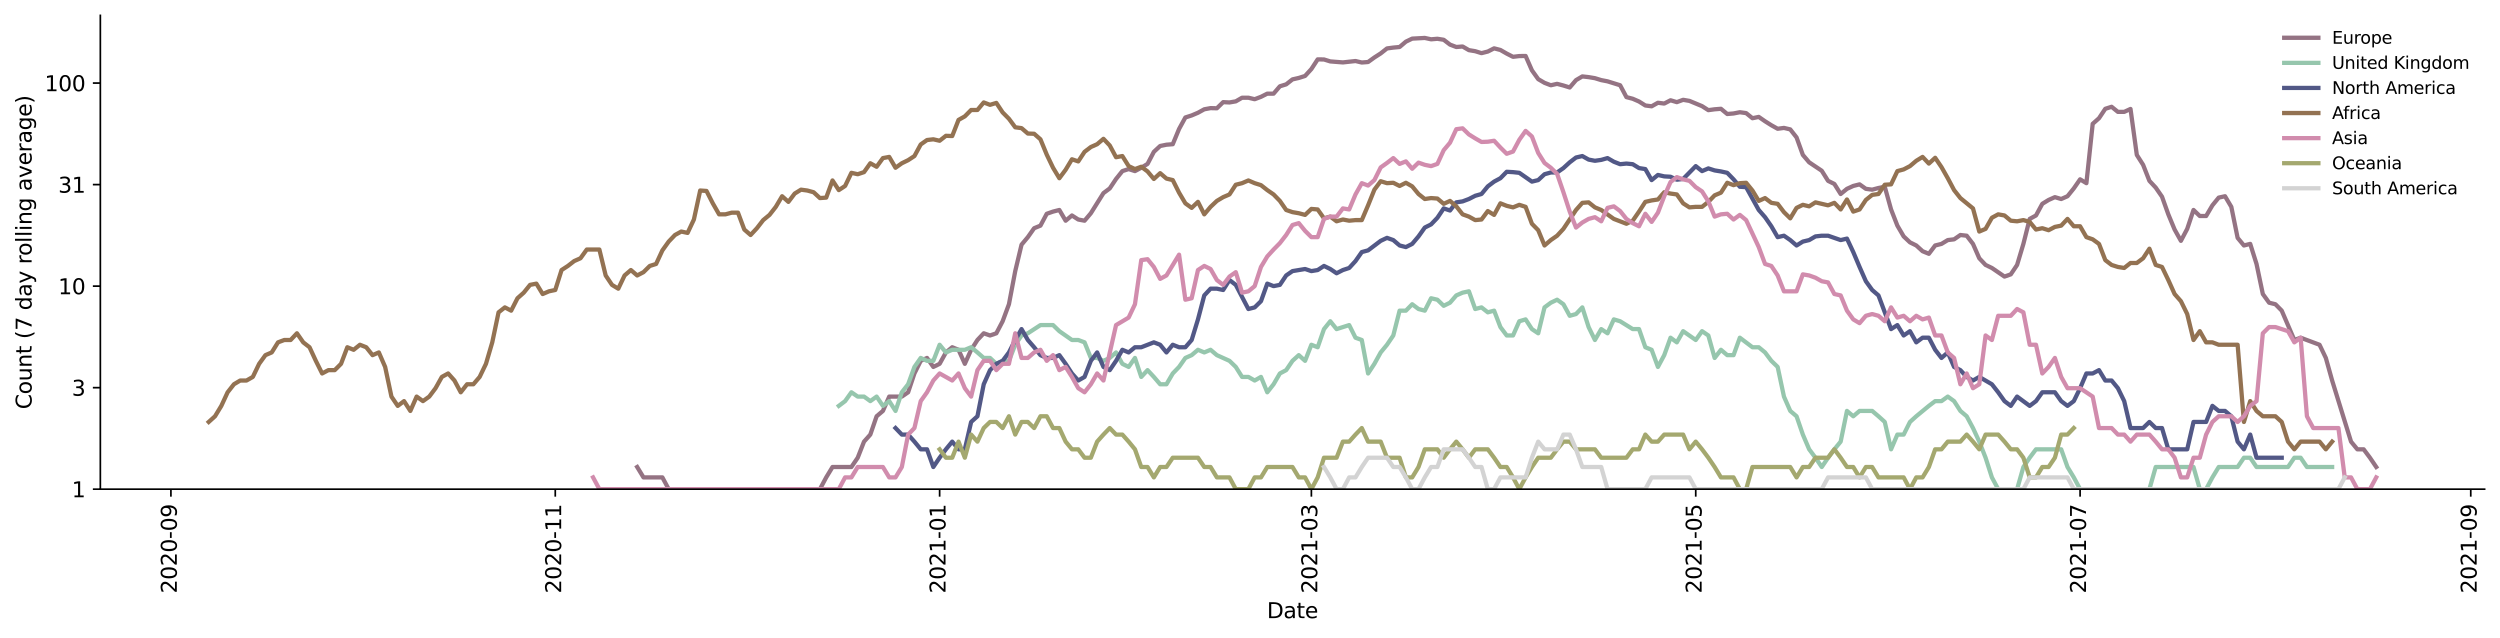 <?xml version="1.0" encoding="utf-8" standalone="no"?>
<!DOCTYPE svg PUBLIC "-//W3C//DTD SVG 1.1//EN"
  "http://www.w3.org/Graphics/SVG/1.1/DTD/svg11.dtd">
<svg height="298.621pt" version="1.1" viewBox="0 0 1170.166 298.621" width="1170.166pt" xmlns="http://www.w3.org/2000/svg" xmlns:xlink="http://www.w3.org/1999/xlink">
 <defs>
  <style type="text/css">*{stroke-linecap:butt;stroke-linejoin:round;}</style>
 </defs>
 <g id="figure_1">
  <g id="patch_1">
   <path d="M 0 298.621 
L 1170.166 298.621 
L 1170.166 0 
L 0 0 
z
" style="fill:#ffffff;"/>
  </g>
  <g id="axes_1">
   <g id="patch_2">
    <path d="M 46.966 228.96 
L 1162.966 228.96 
L 1162.966 7.2 
L 46.966 7.2 
z
" style="fill:#ffffff;"/>
   </g>
   <g id="matplotlib.axis_1">
    <g id="xtick_1">
     <g id="line2d_1">
      <defs>
       <path d="M 0 0 
L 0 3.5 
" id="m48377c17b9" style="stroke:#000000;stroke-width:0.8;"/>
      </defs>
      <g>
       <use style="stroke:#000000;stroke-width:0.8;" x="79.997" xlink:href="#m48377c17b9" y="228.96"/>
      </g>
     </g>
     <g id="text_1">
      <!-- 2020-09 -->
      <g transform="translate(82.757 277.743)rotate(-90)scale(0.1 -0.1)">
       <defs>
        <path d="M 1228 531 
L 3431 531 
L 3431 0 
L 469 0 
L 469 531 
Q 828 903 1448 1529 
Q 2069 2156 2228 2338 
Q 2531 2678 2651 2914 
Q 2772 3150 2772 3378 
Q 2772 3750 2511 3984 
Q 2250 4219 1831 4219 
Q 1534 4219 1204 4116 
Q 875 4013 500 3803 
L 500 4441 
Q 881 4594 1212 4672 
Q 1544 4750 1819 4750 
Q 2544 4750 2975 4387 
Q 3406 4025 3406 3419 
Q 3406 3131 3298 2873 
Q 3191 2616 2906 2266 
Q 2828 2175 2409 1742 
Q 1991 1309 1228 531 
z
" id="DejaVuSans-32" transform="scale(0.016)"/>
        <path d="M 2034 4250 
Q 1547 4250 1301 3770 
Q 1056 3291 1056 2328 
Q 1056 1369 1301 889 
Q 1547 409 2034 409 
Q 2525 409 2770 889 
Q 3016 1369 3016 2328 
Q 3016 3291 2770 3770 
Q 2525 4250 2034 4250 
z
M 2034 4750 
Q 2819 4750 3233 4129 
Q 3647 3509 3647 2328 
Q 3647 1150 3233 529 
Q 2819 -91 2034 -91 
Q 1250 -91 836 529 
Q 422 1150 422 2328 
Q 422 3509 836 4129 
Q 1250 4750 2034 4750 
z
" id="DejaVuSans-30" transform="scale(0.016)"/>
        <path d="M 313 2009 
L 1997 2009 
L 1997 1497 
L 313 1497 
L 313 2009 
z
" id="DejaVuSans-2d" transform="scale(0.016)"/>
        <path d="M 703 97 
L 703 672 
Q 941 559 1184 500 
Q 1428 441 1663 441 
Q 2288 441 2617 861 
Q 2947 1281 2994 2138 
Q 2813 1869 2534 1725 
Q 2256 1581 1919 1581 
Q 1219 1581 811 2004 
Q 403 2428 403 3163 
Q 403 3881 828 4315 
Q 1253 4750 1959 4750 
Q 2769 4750 3195 4129 
Q 3622 3509 3622 2328 
Q 3622 1225 3098 567 
Q 2575 -91 1691 -91 
Q 1453 -91 1209 -44 
Q 966 3 703 97 
z
M 1959 2075 
Q 2384 2075 2632 2365 
Q 2881 2656 2881 3163 
Q 2881 3666 2632 3958 
Q 2384 4250 1959 4250 
Q 1534 4250 1286 3958 
Q 1038 3666 1038 3163 
Q 1038 2656 1286 2365 
Q 1534 2075 1959 2075 
z
" id="DejaVuSans-39" transform="scale(0.016)"/>
       </defs>
       <use xlink:href="#DejaVuSans-32"/>
       <use x="63.623" xlink:href="#DejaVuSans-30"/>
       <use x="127.246" xlink:href="#DejaVuSans-32"/>
       <use x="190.869" xlink:href="#DejaVuSans-30"/>
       <use x="254.492" xlink:href="#DejaVuSans-2d"/>
       <use x="290.576" xlink:href="#DejaVuSans-30"/>
       <use x="354.199" xlink:href="#DejaVuSans-39"/>
      </g>
     </g>
    </g>
    <g id="xtick_2">
     <g id="line2d_2">
      <g>
       <use style="stroke:#000000;stroke-width:0.8;" x="259.902" xlink:href="#m48377c17b9" y="228.96"/>
      </g>
     </g>
     <g id="text_2">
      <!-- 2020-11 -->
      <g transform="translate(262.662 277.743)rotate(-90)scale(0.1 -0.1)">
       <defs>
        <path d="M 794 531 
L 1825 531 
L 1825 4091 
L 703 3866 
L 703 4441 
L 1819 4666 
L 2450 4666 
L 2450 531 
L 3481 531 
L 3481 0 
L 794 0 
L 794 531 
z
" id="DejaVuSans-31" transform="scale(0.016)"/>
       </defs>
       <use xlink:href="#DejaVuSans-32"/>
       <use x="63.623" xlink:href="#DejaVuSans-30"/>
       <use x="127.246" xlink:href="#DejaVuSans-32"/>
       <use x="190.869" xlink:href="#DejaVuSans-30"/>
       <use x="254.492" xlink:href="#DejaVuSans-2d"/>
       <use x="290.576" xlink:href="#DejaVuSans-31"/>
       <use x="354.199" xlink:href="#DejaVuSans-31"/>
      </g>
     </g>
    </g>
    <g id="xtick_3">
     <g id="line2d_3">
      <g>
       <use style="stroke:#000000;stroke-width:0.8;" x="439.807" xlink:href="#m48377c17b9" y="228.96"/>
      </g>
     </g>
     <g id="text_3">
      <!-- 2021-01 -->
      <g transform="translate(442.566 277.743)rotate(-90)scale(0.1 -0.1)">
       <use xlink:href="#DejaVuSans-32"/>
       <use x="63.623" xlink:href="#DejaVuSans-30"/>
       <use x="127.246" xlink:href="#DejaVuSans-32"/>
       <use x="190.869" xlink:href="#DejaVuSans-31"/>
       <use x="254.492" xlink:href="#DejaVuSans-2d"/>
       <use x="290.576" xlink:href="#DejaVuSans-30"/>
       <use x="354.199" xlink:href="#DejaVuSans-31"/>
      </g>
     </g>
    </g>
    <g id="xtick_4">
     <g id="line2d_4">
      <g>
       <use style="stroke:#000000;stroke-width:0.8;" x="613.813" xlink:href="#m48377c17b9" y="228.96"/>
      </g>
     </g>
     <g id="text_4">
      <!-- 2021-03 -->
      <g transform="translate(616.573 277.743)rotate(-90)scale(0.1 -0.1)">
       <defs>
        <path d="M 2597 2516 
Q 3050 2419 3304 2112 
Q 3559 1806 3559 1356 
Q 3559 666 3084 287 
Q 2609 -91 1734 -91 
Q 1441 -91 1130 -33 
Q 819 25 488 141 
L 488 750 
Q 750 597 1062 519 
Q 1375 441 1716 441 
Q 2309 441 2620 675 
Q 2931 909 2931 1356 
Q 2931 1769 2642 2001 
Q 2353 2234 1838 2234 
L 1294 2234 
L 1294 2753 
L 1863 2753 
Q 2328 2753 2575 2939 
Q 2822 3125 2822 3475 
Q 2822 3834 2567 4026 
Q 2313 4219 1838 4219 
Q 1578 4219 1281 4162 
Q 984 4106 628 3988 
L 628 4550 
Q 988 4650 1302 4700 
Q 1616 4750 1894 4750 
Q 2613 4750 3031 4423 
Q 3450 4097 3450 3541 
Q 3450 3153 3228 2886 
Q 3006 2619 2597 2516 
z
" id="DejaVuSans-33" transform="scale(0.016)"/>
       </defs>
       <use xlink:href="#DejaVuSans-32"/>
       <use x="63.623" xlink:href="#DejaVuSans-30"/>
       <use x="127.246" xlink:href="#DejaVuSans-32"/>
       <use x="190.869" xlink:href="#DejaVuSans-31"/>
       <use x="254.492" xlink:href="#DejaVuSans-2d"/>
       <use x="290.576" xlink:href="#DejaVuSans-30"/>
       <use x="354.199" xlink:href="#DejaVuSans-33"/>
      </g>
     </g>
    </g>
    <g id="xtick_5">
     <g id="line2d_5">
      <g>
       <use style="stroke:#000000;stroke-width:0.8;" x="793.718" xlink:href="#m48377c17b9" y="228.96"/>
      </g>
     </g>
     <g id="text_5">
      <!-- 2021-05 -->
      <g transform="translate(796.478 277.743)rotate(-90)scale(0.1 -0.1)">
       <defs>
        <path d="M 691 4666 
L 3169 4666 
L 3169 4134 
L 1269 4134 
L 1269 2991 
Q 1406 3038 1543 3061 
Q 1681 3084 1819 3084 
Q 2600 3084 3056 2656 
Q 3513 2228 3513 1497 
Q 3513 744 3044 326 
Q 2575 -91 1722 -91 
Q 1428 -91 1123 -41 
Q 819 9 494 109 
L 494 744 
Q 775 591 1075 516 
Q 1375 441 1709 441 
Q 2250 441 2565 725 
Q 2881 1009 2881 1497 
Q 2881 1984 2565 2268 
Q 2250 2553 1709 2553 
Q 1456 2553 1204 2497 
Q 953 2441 691 2322 
L 691 4666 
z
" id="DejaVuSans-35" transform="scale(0.016)"/>
       </defs>
       <use xlink:href="#DejaVuSans-32"/>
       <use x="63.623" xlink:href="#DejaVuSans-30"/>
       <use x="127.246" xlink:href="#DejaVuSans-32"/>
       <use x="190.869" xlink:href="#DejaVuSans-31"/>
       <use x="254.492" xlink:href="#DejaVuSans-2d"/>
       <use x="290.576" xlink:href="#DejaVuSans-30"/>
       <use x="354.199" xlink:href="#DejaVuSans-35"/>
      </g>
     </g>
    </g>
    <g id="xtick_6">
     <g id="line2d_6">
      <g>
       <use style="stroke:#000000;stroke-width:0.8;" x="973.623" xlink:href="#m48377c17b9" y="228.96"/>
      </g>
     </g>
     <g id="text_6">
      <!-- 2021-07 -->
      <g transform="translate(976.383 277.743)rotate(-90)scale(0.1 -0.1)">
       <defs>
        <path d="M 525 4666 
L 3525 4666 
L 3525 4397 
L 1831 0 
L 1172 0 
L 2766 4134 
L 525 4134 
L 525 4666 
z
" id="DejaVuSans-37" transform="scale(0.016)"/>
       </defs>
       <use xlink:href="#DejaVuSans-32"/>
       <use x="63.623" xlink:href="#DejaVuSans-30"/>
       <use x="127.246" xlink:href="#DejaVuSans-32"/>
       <use x="190.869" xlink:href="#DejaVuSans-31"/>
       <use x="254.492" xlink:href="#DejaVuSans-2d"/>
       <use x="290.576" xlink:href="#DejaVuSans-30"/>
       <use x="354.199" xlink:href="#DejaVuSans-37"/>
      </g>
     </g>
    </g>
    <g id="xtick_7">
     <g id="line2d_7">
      <g>
       <use style="stroke:#000000;stroke-width:0.8;" x="1156.477" xlink:href="#m48377c17b9" y="228.96"/>
      </g>
     </g>
     <g id="text_7">
      <!-- 2021-09 -->
      <g transform="translate(1159.237 277.743)rotate(-90)scale(0.1 -0.1)">
       <use xlink:href="#DejaVuSans-32"/>
       <use x="63.623" xlink:href="#DejaVuSans-30"/>
       <use x="127.246" xlink:href="#DejaVuSans-32"/>
       <use x="190.869" xlink:href="#DejaVuSans-31"/>
       <use x="254.492" xlink:href="#DejaVuSans-2d"/>
       <use x="290.576" xlink:href="#DejaVuSans-30"/>
       <use x="354.199" xlink:href="#DejaVuSans-39"/>
      </g>
     </g>
    </g>
    <g id="text_8">
     <!-- Date -->
     <g transform="translate(593.015 289.341)scale(0.1 -0.1)">
      <defs>
       <path d="M 1259 4147 
L 1259 519 
L 2022 519 
Q 2988 519 3436 956 
Q 3884 1394 3884 2338 
Q 3884 3275 3436 3711 
Q 2988 4147 2022 4147 
L 1259 4147 
z
M 628 4666 
L 1925 4666 
Q 3281 4666 3915 4102 
Q 4550 3538 4550 2338 
Q 4550 1131 3912 565 
Q 3275 0 1925 0 
L 628 0 
L 628 4666 
z
" id="DejaVuSans-44" transform="scale(0.016)"/>
       <path d="M 2194 1759 
Q 1497 1759 1228 1600 
Q 959 1441 959 1056 
Q 959 750 1161 570 
Q 1363 391 1709 391 
Q 2188 391 2477 730 
Q 2766 1069 2766 1631 
L 2766 1759 
L 2194 1759 
z
M 3341 1997 
L 3341 0 
L 2766 0 
L 2766 531 
Q 2569 213 2275 61 
Q 1981 -91 1556 -91 
Q 1019 -91 701 211 
Q 384 513 384 1019 
Q 384 1609 779 1909 
Q 1175 2209 1959 2209 
L 2766 2209 
L 2766 2266 
Q 2766 2663 2505 2880 
Q 2244 3097 1772 3097 
Q 1472 3097 1187 3025 
Q 903 2953 641 2809 
L 641 3341 
Q 956 3463 1253 3523 
Q 1550 3584 1831 3584 
Q 2591 3584 2966 3190 
Q 3341 2797 3341 1997 
z
" id="DejaVuSans-61" transform="scale(0.016)"/>
       <path d="M 1172 4494 
L 1172 3500 
L 2356 3500 
L 2356 3053 
L 1172 3053 
L 1172 1153 
Q 1172 725 1289 603 
Q 1406 481 1766 481 
L 2356 481 
L 2356 0 
L 1766 0 
Q 1100 0 847 248 
Q 594 497 594 1153 
L 594 3053 
L 172 3053 
L 172 3500 
L 594 3500 
L 594 4494 
L 1172 4494 
z
" id="DejaVuSans-74" transform="scale(0.016)"/>
       <path d="M 3597 1894 
L 3597 1613 
L 953 1613 
Q 991 1019 1311 708 
Q 1631 397 2203 397 
Q 2534 397 2845 478 
Q 3156 559 3463 722 
L 3463 178 
Q 3153 47 2828 -22 
Q 2503 -91 2169 -91 
Q 1331 -91 842 396 
Q 353 884 353 1716 
Q 353 2575 817 3079 
Q 1281 3584 2069 3584 
Q 2775 3584 3186 3129 
Q 3597 2675 3597 1894 
z
M 3022 2063 
Q 3016 2534 2758 2815 
Q 2500 3097 2075 3097 
Q 1594 3097 1305 2825 
Q 1016 2553 972 2059 
L 3022 2063 
z
" id="DejaVuSans-65" transform="scale(0.016)"/>
      </defs>
      <use xlink:href="#DejaVuSans-44"/>
      <use x="77.002" xlink:href="#DejaVuSans-61"/>
      <use x="138.281" xlink:href="#DejaVuSans-74"/>
      <use x="177.49" xlink:href="#DejaVuSans-65"/>
     </g>
    </g>
   </g>
   <g id="matplotlib.axis_2">
    <g id="ytick_1">
     <g id="line2d_8">
      <defs>
       <path d="M 0 0 
L -3.5 0 
" id="m68391e22f5" style="stroke:#000000;stroke-width:0.8;"/>
      </defs>
      <g>
       <use style="stroke:#000000;stroke-width:0.8;" x="46.966" xlink:href="#m68391e22f5" y="228.96"/>
      </g>
     </g>
     <g id="text_9">
      <!-- 1 -->
      <g transform="translate(33.603 232.759)scale(0.1 -0.1)">
       <use xlink:href="#DejaVuSans-31"/>
      </g>
     </g>
    </g>
    <g id="ytick_2">
     <g id="line2d_9">
      <g>
       <use style="stroke:#000000;stroke-width:0.8;" x="46.966" xlink:href="#m68391e22f5" y="181.443"/>
      </g>
     </g>
     <g id="text_10">
      <!-- 3 -->
      <g transform="translate(33.603 185.242)scale(0.1 -0.1)">
       <use xlink:href="#DejaVuSans-33"/>
      </g>
     </g>
    </g>
    <g id="ytick_3">
     <g id="line2d_10">
      <g>
       <use style="stroke:#000000;stroke-width:0.8;" x="46.966" xlink:href="#m68391e22f5" y="133.925"/>
      </g>
     </g>
     <g id="text_11">
      <!-- 10 -->
      <g transform="translate(27.241 137.724)scale(0.1 -0.1)">
       <use xlink:href="#DejaVuSans-31"/>
       <use x="63.623" xlink:href="#DejaVuSans-30"/>
      </g>
     </g>
    </g>
    <g id="ytick_4">
     <g id="line2d_11">
      <g>
       <use style="stroke:#000000;stroke-width:0.8;" x="46.966" xlink:href="#m68391e22f5" y="86.408"/>
      </g>
     </g>
     <g id="text_12">
      <!-- 31 -->
      <g transform="translate(27.241 90.207)scale(0.1 -0.1)">
       <use xlink:href="#DejaVuSans-33"/>
       <use x="63.623" xlink:href="#DejaVuSans-31"/>
      </g>
     </g>
    </g>
    <g id="ytick_5">
     <g id="line2d_12">
      <g>
       <use style="stroke:#000000;stroke-width:0.8;" x="46.966" xlink:href="#m68391e22f5" y="38.89"/>
      </g>
     </g>
     <g id="text_13">
      <!-- 100 -->
      <g transform="translate(20.878 42.69)scale(0.1 -0.1)">
       <use xlink:href="#DejaVuSans-31"/>
       <use x="63.623" xlink:href="#DejaVuSans-30"/>
       <use x="127.246" xlink:href="#DejaVuSans-30"/>
      </g>
     </g>
    </g>
    <g id="text_14">
     <!-- Count (7 day rolling average) -->
     <g transform="translate(14.798 191.548)rotate(-90)scale(0.1 -0.1)">
      <defs>
       <path d="M 4122 4306 
L 4122 3641 
Q 3803 3938 3442 4084 
Q 3081 4231 2675 4231 
Q 1875 4231 1450 3742 
Q 1025 3253 1025 2328 
Q 1025 1406 1450 917 
Q 1875 428 2675 428 
Q 3081 428 3442 575 
Q 3803 722 4122 1019 
L 4122 359 
Q 3791 134 3420 21 
Q 3050 -91 2638 -91 
Q 1578 -91 968 557 
Q 359 1206 359 2328 
Q 359 3453 968 4101 
Q 1578 4750 2638 4750 
Q 3056 4750 3426 4639 
Q 3797 4528 4122 4306 
z
" id="DejaVuSans-43" transform="scale(0.016)"/>
       <path d="M 1959 3097 
Q 1497 3097 1228 2736 
Q 959 2375 959 1747 
Q 959 1119 1226 758 
Q 1494 397 1959 397 
Q 2419 397 2687 759 
Q 2956 1122 2956 1747 
Q 2956 2369 2687 2733 
Q 2419 3097 1959 3097 
z
M 1959 3584 
Q 2709 3584 3137 3096 
Q 3566 2609 3566 1747 
Q 3566 888 3137 398 
Q 2709 -91 1959 -91 
Q 1206 -91 779 398 
Q 353 888 353 1747 
Q 353 2609 779 3096 
Q 1206 3584 1959 3584 
z
" id="DejaVuSans-6f" transform="scale(0.016)"/>
       <path d="M 544 1381 
L 544 3500 
L 1119 3500 
L 1119 1403 
Q 1119 906 1312 657 
Q 1506 409 1894 409 
Q 2359 409 2629 706 
Q 2900 1003 2900 1516 
L 2900 3500 
L 3475 3500 
L 3475 0 
L 2900 0 
L 2900 538 
Q 2691 219 2414 64 
Q 2138 -91 1772 -91 
Q 1169 -91 856 284 
Q 544 659 544 1381 
z
M 1991 3584 
L 1991 3584 
z
" id="DejaVuSans-75" transform="scale(0.016)"/>
       <path d="M 3513 2113 
L 3513 0 
L 2938 0 
L 2938 2094 
Q 2938 2591 2744 2837 
Q 2550 3084 2163 3084 
Q 1697 3084 1428 2787 
Q 1159 2491 1159 1978 
L 1159 0 
L 581 0 
L 581 3500 
L 1159 3500 
L 1159 2956 
Q 1366 3272 1645 3428 
Q 1925 3584 2291 3584 
Q 2894 3584 3203 3211 
Q 3513 2838 3513 2113 
z
" id="DejaVuSans-6e" transform="scale(0.016)"/>
       <path id="DejaVuSans-20" transform="scale(0.016)"/>
       <path d="M 1984 4856 
Q 1566 4138 1362 3434 
Q 1159 2731 1159 2009 
Q 1159 1288 1364 580 
Q 1569 -128 1984 -844 
L 1484 -844 
Q 1016 -109 783 600 
Q 550 1309 550 2009 
Q 550 2706 781 3412 
Q 1013 4119 1484 4856 
L 1984 4856 
z
" id="DejaVuSans-28" transform="scale(0.016)"/>
       <path d="M 2906 2969 
L 2906 4863 
L 3481 4863 
L 3481 0 
L 2906 0 
L 2906 525 
Q 2725 213 2448 61 
Q 2172 -91 1784 -91 
Q 1150 -91 751 415 
Q 353 922 353 1747 
Q 353 2572 751 3078 
Q 1150 3584 1784 3584 
Q 2172 3584 2448 3432 
Q 2725 3281 2906 2969 
z
M 947 1747 
Q 947 1113 1208 752 
Q 1469 391 1925 391 
Q 2381 391 2643 752 
Q 2906 1113 2906 1747 
Q 2906 2381 2643 2742 
Q 2381 3103 1925 3103 
Q 1469 3103 1208 2742 
Q 947 2381 947 1747 
z
" id="DejaVuSans-64" transform="scale(0.016)"/>
       <path d="M 2059 -325 
Q 1816 -950 1584 -1140 
Q 1353 -1331 966 -1331 
L 506 -1331 
L 506 -850 
L 844 -850 
Q 1081 -850 1212 -737 
Q 1344 -625 1503 -206 
L 1606 56 
L 191 3500 
L 800 3500 
L 1894 763 
L 2988 3500 
L 3597 3500 
L 2059 -325 
z
" id="DejaVuSans-79" transform="scale(0.016)"/>
       <path d="M 2631 2963 
Q 2534 3019 2420 3045 
Q 2306 3072 2169 3072 
Q 1681 3072 1420 2755 
Q 1159 2438 1159 1844 
L 1159 0 
L 581 0 
L 581 3500 
L 1159 3500 
L 1159 2956 
Q 1341 3275 1631 3429 
Q 1922 3584 2338 3584 
Q 2397 3584 2469 3576 
Q 2541 3569 2628 3553 
L 2631 2963 
z
" id="DejaVuSans-72" transform="scale(0.016)"/>
       <path d="M 603 4863 
L 1178 4863 
L 1178 0 
L 603 0 
L 603 4863 
z
" id="DejaVuSans-6c" transform="scale(0.016)"/>
       <path d="M 603 3500 
L 1178 3500 
L 1178 0 
L 603 0 
L 603 3500 
z
M 603 4863 
L 1178 4863 
L 1178 4134 
L 603 4134 
L 603 4863 
z
" id="DejaVuSans-69" transform="scale(0.016)"/>
       <path d="M 2906 1791 
Q 2906 2416 2648 2759 
Q 2391 3103 1925 3103 
Q 1463 3103 1205 2759 
Q 947 2416 947 1791 
Q 947 1169 1205 825 
Q 1463 481 1925 481 
Q 2391 481 2648 825 
Q 2906 1169 2906 1791 
z
M 3481 434 
Q 3481 -459 3084 -895 
Q 2688 -1331 1869 -1331 
Q 1566 -1331 1297 -1286 
Q 1028 -1241 775 -1147 
L 775 -588 
Q 1028 -725 1275 -790 
Q 1522 -856 1778 -856 
Q 2344 -856 2625 -561 
Q 2906 -266 2906 331 
L 2906 616 
Q 2728 306 2450 153 
Q 2172 0 1784 0 
Q 1141 0 747 490 
Q 353 981 353 1791 
Q 353 2603 747 3093 
Q 1141 3584 1784 3584 
Q 2172 3584 2450 3431 
Q 2728 3278 2906 2969 
L 2906 3500 
L 3481 3500 
L 3481 434 
z
" id="DejaVuSans-67" transform="scale(0.016)"/>
       <path d="M 191 3500 
L 800 3500 
L 1894 563 
L 2988 3500 
L 3597 3500 
L 2284 0 
L 1503 0 
L 191 3500 
z
" id="DejaVuSans-76" transform="scale(0.016)"/>
       <path d="M 513 4856 
L 1013 4856 
Q 1481 4119 1714 3412 
Q 1947 2706 1947 2009 
Q 1947 1309 1714 600 
Q 1481 -109 1013 -844 
L 513 -844 
Q 928 -128 1133 580 
Q 1338 1288 1338 2009 
Q 1338 2731 1133 3434 
Q 928 4138 513 4856 
z
" id="DejaVuSans-29" transform="scale(0.016)"/>
      </defs>
      <use xlink:href="#DejaVuSans-43"/>
      <use x="69.824" xlink:href="#DejaVuSans-6f"/>
      <use x="131.006" xlink:href="#DejaVuSans-75"/>
      <use x="194.385" xlink:href="#DejaVuSans-6e"/>
      <use x="257.764" xlink:href="#DejaVuSans-74"/>
      <use x="296.973" xlink:href="#DejaVuSans-20"/>
      <use x="328.76" xlink:href="#DejaVuSans-28"/>
      <use x="367.773" xlink:href="#DejaVuSans-37"/>
      <use x="431.396" xlink:href="#DejaVuSans-20"/>
      <use x="463.184" xlink:href="#DejaVuSans-64"/>
      <use x="526.66" xlink:href="#DejaVuSans-61"/>
      <use x="587.939" xlink:href="#DejaVuSans-79"/>
      <use x="647.119" xlink:href="#DejaVuSans-20"/>
      <use x="678.906" xlink:href="#DejaVuSans-72"/>
      <use x="717.77" xlink:href="#DejaVuSans-6f"/>
      <use x="778.951" xlink:href="#DejaVuSans-6c"/>
      <use x="806.734" xlink:href="#DejaVuSans-6c"/>
      <use x="834.518" xlink:href="#DejaVuSans-69"/>
      <use x="862.301" xlink:href="#DejaVuSans-6e"/>
      <use x="925.68" xlink:href="#DejaVuSans-67"/>
      <use x="989.156" xlink:href="#DejaVuSans-20"/>
      <use x="1020.943" xlink:href="#DejaVuSans-61"/>
      <use x="1082.223" xlink:href="#DejaVuSans-76"/>
      <use x="1141.402" xlink:href="#DejaVuSans-65"/>
      <use x="1202.926" xlink:href="#DejaVuSans-72"/>
      <use x="1244.039" xlink:href="#DejaVuSans-61"/>
      <use x="1305.318" xlink:href="#DejaVuSans-67"/>
      <use x="1368.795" xlink:href="#DejaVuSans-65"/>
      <use x="1430.318" xlink:href="#DejaVuSans-29"/>
     </g>
    </g>
   </g>
   <g id="line2d_13">
    <path clip-path="url(#p44c072f303)" d="M 298.243 218.587 
L 301.192 223.449 
L 310.04 223.449 
L 312.989 228.96 
L 383.771 228.96 
L 386.72 223.449 
L 389.67 218.587 
L 398.517 218.587 
L 401.467 214.239 
L 404.416 206.714 
L 407.365 203.41 
L 410.314 194.84 
L 413.264 192.338 
L 416.213 185.631 
L 422.112 185.631 
L 425.061 183.617 
L 428.01 174.802 
L 430.959 168.896 
L 433.909 167.542 
L 436.858 171.743 
L 439.807 170.295 
L 442.756 164.962 
L 445.706 162.534 
L 448.655 163.73 
L 451.604 170.295 
L 454.553 163.73 
L 457.503 159.139 
L 460.452 156.003 
L 463.401 157.022 
L 466.35 156.003 
L 469.3 150.366 
L 472.249 142.405 
L 475.198 126.895 
L 478.147 114.527 
L 481.097 110.997 
L 484.046 106.818 
L 486.995 105.613 
L 489.944 100.064 
L 492.894 99.039 
L 495.843 98.286 
L 498.792 103.303 
L 501.742 100.851 
L 504.691 102.745 
L 507.64 103.303 
L 510.589 99.806 
L 516.488 90.39 
L 519.437 88.191 
L 522.386 83.765 
L 525.336 80.086 
L 528.285 79.137 
L 531.234 80.086 
L 534.183 78.516 
L 537.133 76.709 
L 540.082 71.069 
L 543.031 68.333 
L 545.98 67.735 
L 548.93 67.499 
L 551.879 60.369 
L 554.828 54.982 
L 557.777 54.035 
L 560.727 52.778 
L 563.676 51.159 
L 566.625 50.607 
L 569.575 50.685 
L 572.524 47.807 
L 575.473 47.953 
L 578.422 47.442 
L 581.372 45.737 
L 584.321 45.737 
L 587.27 46.439 
L 590.219 45.322 
L 593.169 43.833 
L 596.118 43.833 
L 599.067 40.391 
L 602.016 39.484 
L 604.966 37.158 
L 607.915 36.486 
L 610.864 35.551 
L 613.813 32.31 
L 616.763 27.791 
L 619.712 27.836 
L 622.661 28.748 
L 628.56 29.212 
L 634.458 28.564 
L 637.407 29.258 
L 640.357 29.026 
L 643.306 26.899 
L 646.255 25.003 
L 649.205 22.67 
L 652.154 22.274 
L 655.103 21.999 
L 658.052 19.492 
L 661.002 18.079 
L 666.9 17.76 
L 669.849 18.401 
L 672.799 18.151 
L 675.748 18.617 
L 678.697 20.879 
L 681.646 21.999 
L 684.596 21.764 
L 687.545 23.474 
L 690.494 23.964 
L 693.443 24.877 
L 696.393 24.128 
L 699.342 22.63 
L 702.291 23.393 
L 705.24 25.088 
L 708.19 26.592 
L 711.139 26.243 
L 714.088 26.2 
L 717.038 32.918 
L 719.987 37.046 
L 722.936 38.773 
L 725.885 39.905 
L 728.835 39.246 
L 731.784 40.026 
L 734.733 40.945 
L 737.682 37.499 
L 740.632 35.769 
L 743.581 36.098 
L 746.53 36.597 
L 749.479 37.499 
L 752.429 38.073 
L 758.327 39.905 
L 761.276 45.46 
L 764.226 46.227 
L 767.175 47.515 
L 770.124 49.373 
L 773.073 49.754 
L 776.023 48.1 
L 778.972 48.47 
L 781.921 46.938 
L 784.87 47.807 
L 787.82 46.723 
L 790.769 47.225 
L 796.668 49.678 
L 799.617 51.558 
L 802.566 51.159 
L 805.515 50.922 
L 808.465 53.36 
L 811.414 53.109 
L 814.363 52.531 
L 817.312 52.943 
L 820.262 55.332 
L 823.211 54.721 
L 826.16 56.761 
L 829.109 58.62 
L 832.059 60.27 
L 835.008 59.876 
L 837.957 60.568 
L 840.906 64.322 
L 843.856 72.508 
L 846.805 75.978 
L 852.703 79.926 
L 855.653 84.648 
L 858.602 86.103 
L 861.551 90.803 
L 864.501 88.386 
L 867.45 87.039 
L 870.399 86.289 
L 873.348 88.386 
L 876.298 88.779 
L 879.247 87.997 
L 882.196 87.419 
L 885.145 98.038 
L 888.095 105.613 
L 891.044 110.66 
L 893.993 113.436 
L 896.942 114.897 
L 899.892 117.585 
L 902.841 118.793 
L 905.79 114.897 
L 908.739 114.16 
L 911.689 112.373 
L 914.638 112.025 
L 917.587 109.994 
L 920.536 110.326 
L 923.486 114.16 
L 926.435 120.889 
L 929.384 124.014 
L 932.333 125.429 
L 938.232 129.459 
L 941.181 128.414 
L 944.131 124.014 
L 947.08 114.16 
L 950.029 102.469 
L 952.978 100.851 
L 955.928 95.406 
L 958.877 93.591 
L 961.826 92.281 
L 964.775 93.15 
L 967.725 91.853 
L 970.674 88.191 
L 973.623 83.94 
L 976.572 85.735 
L 979.522 57.96 
L 982.471 55.332 
L 985.42 50.922 
L 988.369 49.985 
L 991.319 52.367 
L 994.268 52.367 
L 997.217 51.001 
L 1000.166 72.508 
L 1003.116 77.153 
L 1006.065 84.648 
L 1009.014 87.803 
L 1011.964 92.066 
L 1014.913 100.325 
L 1017.862 107.434 
L 1020.811 112.724 
L 1023.761 107.125 
L 1026.71 98.286 
L 1029.659 101.116 
L 1032.608 101.116 
L 1035.558 96.107 
L 1038.507 92.496 
L 1041.456 91.853 
L 1044.405 96.821 
L 1047.355 111.337 
L 1050.304 114.897 
L 1053.253 114.16 
L 1056.202 123.553 
L 1059.152 137.624 
L 1062.101 141.687 
L 1065.05 142.405 
L 1067.999 145.408 
L 1073.898 159.139 
L 1076.847 158.067 
L 1085.695 161.371 
L 1088.644 167.542 
L 1091.594 178.106 
L 1100.441 206.714 
L 1103.391 210.305 
L 1106.34 210.305 
L 1109.289 214.239 
L 1112.238 218.587 
L 1112.238 218.587 
" style="fill:none;stroke:#947383;stroke-linecap:square;stroke-width:2;"/>
   </g>
   <g id="line2d_14">
    <path clip-path="url(#p44c072f303)" d="M 392.619 189.979 
L 395.568 187.748 
L 398.517 183.617 
L 401.467 185.631 
L 404.416 185.631 
L 407.365 187.748 
L 410.314 185.631 
L 413.264 189.979 
L 416.213 187.748 
L 419.162 192.338 
L 422.112 183.617 
L 425.061 179.862 
L 428.01 171.743 
L 430.959 167.542 
L 433.909 168.896 
L 436.858 168.896 
L 439.807 161.371 
L 442.756 164.962 
L 445.706 163.73 
L 451.604 163.73 
L 454.553 162.534 
L 457.503 164.962 
L 460.452 167.542 
L 463.401 167.542 
L 466.35 170.295 
L 469.3 168.896 
L 472.249 168.896 
L 475.198 161.371 
L 478.147 157.022 
L 481.097 156.003 
L 486.995 152.161 
L 492.894 152.161 
L 495.843 155.009 
L 501.742 159.139 
L 504.691 159.139 
L 507.64 160.24 
L 510.589 167.542 
L 513.539 167.542 
L 516.488 168.896 
L 519.437 167.542 
L 522.386 164.962 
L 525.336 170.295 
L 528.285 171.743 
L 531.234 167.542 
L 534.183 176.421 
L 537.133 173.244 
L 540.082 176.421 
L 543.031 179.862 
L 545.98 179.862 
L 548.93 174.802 
L 551.879 171.743 
L 554.828 167.542 
L 557.777 166.232 
L 560.727 163.73 
L 563.676 164.962 
L 566.625 163.73 
L 569.575 166.232 
L 575.473 168.896 
L 578.422 171.743 
L 581.372 176.421 
L 584.321 176.421 
L 587.27 178.106 
L 590.219 176.421 
L 593.169 183.617 
L 596.118 179.862 
L 599.067 174.802 
L 602.016 173.244 
L 604.966 168.896 
L 607.915 166.232 
L 610.864 168.896 
L 613.813 161.371 
L 616.763 162.534 
L 619.712 154.037 
L 622.661 150.366 
L 625.61 154.037 
L 631.509 152.161 
L 634.458 158.067 
L 637.407 159.139 
L 640.357 174.802 
L 643.306 170.295 
L 646.255 164.962 
L 649.205 161.371 
L 652.154 157.022 
L 655.103 145.408 
L 658.052 145.408 
L 661.002 142.405 
L 663.951 144.636 
L 666.9 145.408 
L 669.849 139.605 
L 672.799 140.288 
L 675.748 143.135 
L 678.697 141.687 
L 681.646 138.274 
L 684.596 136.984 
L 687.545 136.354 
L 690.494 144.636 
L 693.443 143.879 
L 696.393 146.194 
L 699.342 145.408 
L 702.291 153.089 
L 705.24 157.022 
L 708.19 157.022 
L 711.139 150.366 
L 714.088 149.497 
L 717.038 154.037 
L 719.987 156.003 
L 722.936 143.879 
L 725.885 141.687 
L 728.835 140.288 
L 731.784 142.405 
L 734.733 147.812 
L 737.682 146.995 
L 740.632 143.879 
L 743.581 153.089 
L 746.53 159.139 
L 749.479 154.037 
L 752.429 156.003 
L 755.378 149.497 
L 758.327 150.366 
L 764.226 154.037 
L 767.175 154.037 
L 770.124 162.534 
L 773.073 163.73 
L 776.023 171.743 
L 778.972 166.232 
L 781.921 158.067 
L 784.87 160.24 
L 787.82 155.009 
L 793.718 159.139 
L 796.668 155.009 
L 799.617 157.022 
L 802.566 167.542 
L 805.515 163.73 
L 808.465 166.232 
L 811.414 166.232 
L 814.363 158.067 
L 820.262 162.534 
L 823.211 162.534 
L 826.16 164.962 
L 829.109 168.896 
L 832.059 171.743 
L 835.008 185.631 
L 837.957 192.338 
L 840.906 194.84 
L 843.856 203.41 
L 846.805 210.305 
L 849.754 214.239 
L 852.703 218.587 
L 855.653 214.239 
L 858.602 210.305 
L 861.551 206.714 
L 864.501 192.338 
L 867.45 194.84 
L 870.399 192.338 
L 876.298 192.338 
L 879.247 194.84 
L 882.196 197.504 
L 885.145 210.305 
L 888.095 203.41 
L 891.044 203.41 
L 893.993 197.504 
L 896.942 194.84 
L 902.841 189.979 
L 905.79 187.748 
L 908.739 187.748 
L 911.689 185.631 
L 914.638 187.748 
L 917.587 192.338 
L 920.536 194.84 
L 923.486 200.352 
L 926.435 206.714 
L 929.384 214.239 
L 932.333 223.449 
L 935.283 228.96 
L 944.131 228.96 
L 947.08 218.587 
L 950.029 214.239 
L 952.978 210.305 
L 964.775 210.305 
L 967.725 218.587 
L 970.674 223.449 
L 973.623 228.96 
L 1006.065 228.96 
L 1009.014 218.587 
L 1026.71 218.587 
L 1029.659 228.96 
L 1032.608 228.96 
L 1035.558 223.449 
L 1038.507 218.587 
L 1047.355 218.587 
L 1050.304 214.239 
L 1053.253 214.239 
L 1056.202 218.587 
L 1070.949 218.587 
L 1073.898 214.239 
L 1076.847 214.239 
L 1079.796 218.587 
L 1091.594 218.587 
L 1091.594 218.587 
" style="fill:none;stroke:#96c6ad;stroke-linecap:square;stroke-width:2;"/>
   </g>
   <g id="line2d_15">
    <path clip-path="url(#p44c072f303)" d="M 419.162 200.352 
L 422.112 203.41 
L 425.061 203.41 
L 428.01 206.714 
L 430.959 210.305 
L 433.909 210.305 
L 436.858 218.587 
L 439.807 214.239 
L 442.756 210.305 
L 445.706 206.714 
L 448.655 210.305 
L 451.604 210.305 
L 454.553 197.504 
L 457.503 194.84 
L 460.452 179.862 
L 463.401 173.244 
L 466.35 170.295 
L 469.3 168.896 
L 472.249 164.962 
L 475.198 159.139 
L 478.147 154.037 
L 481.097 159.139 
L 484.046 162.534 
L 486.995 166.232 
L 489.944 167.542 
L 492.894 167.542 
L 495.843 166.232 
L 498.792 170.295 
L 501.742 174.802 
L 504.691 178.106 
L 507.64 176.421 
L 510.589 168.896 
L 513.539 164.962 
L 516.488 171.743 
L 519.437 173.244 
L 522.386 168.896 
L 525.336 163.73 
L 528.285 164.962 
L 531.234 162.534 
L 534.183 162.534 
L 540.082 160.24 
L 543.031 161.371 
L 545.98 164.962 
L 548.93 161.371 
L 551.879 162.534 
L 554.828 162.534 
L 557.777 159.139 
L 560.727 149.497 
L 563.676 138.274 
L 566.625 135.122 
L 569.575 135.122 
L 572.524 135.733 
L 575.473 131.078 
L 578.422 133.34 
L 584.321 144.636 
L 587.27 143.879 
L 590.219 140.981 
L 593.169 132.763 
L 596.118 133.925 
L 599.067 133.34 
L 602.016 128.933 
L 604.966 126.895 
L 610.864 125.912 
L 613.813 126.895 
L 616.763 126.4 
L 619.712 124.48 
L 622.661 125.912 
L 625.61 127.901 
L 628.56 126.4 
L 631.509 125.429 
L 634.458 122.199 
L 637.407 117.984 
L 640.357 117.19 
L 646.255 112.724 
L 649.205 111.337 
L 652.154 112.373 
L 655.103 114.897 
L 658.052 115.647 
L 661.002 114.16 
L 663.951 110.66 
L 666.9 106.513 
L 669.849 105.023 
L 672.799 101.923 
L 675.748 97.547 
L 678.697 98.536 
L 681.646 94.716 
L 684.596 94.262 
L 687.545 93.15 
L 690.494 91.641 
L 693.443 90.803 
L 696.393 87.229 
L 699.342 85.007 
L 702.291 83.416 
L 705.24 80.407 
L 708.19 80.569 
L 711.139 80.894 
L 717.038 85.007 
L 719.987 84.293 
L 722.936 81.551 
L 725.885 80.731 
L 728.835 80.731 
L 731.784 78.671 
L 734.733 75.978 
L 737.682 73.724 
L 740.632 73.044 
L 743.581 74.695 
L 746.53 75.26 
L 749.479 74.836 
L 752.429 73.999 
L 755.378 75.689 
L 758.327 76.856 
L 761.276 76.561 
L 764.226 76.856 
L 767.175 78.671 
L 770.124 79.137 
L 773.073 84.293 
L 776.023 81.884 
L 778.972 82.558 
L 781.921 82.728 
L 784.87 84.116 
L 787.82 83.765 
L 793.718 77.754 
L 796.668 80.086 
L 799.617 78.826 
L 802.566 79.767 
L 805.515 80.246 
L 808.465 80.894 
L 811.414 83.94 
L 814.363 87.419 
L 817.312 87.611 
L 823.211 98.286 
L 826.16 101.652 
L 829.109 105.911 
L 832.059 110.997 
L 835.008 110.326 
L 837.957 112.373 
L 840.906 114.897 
L 843.856 113.078 
L 846.805 112.373 
L 849.754 110.66 
L 852.703 110.326 
L 855.653 110.326 
L 861.551 112.373 
L 864.501 111.679 
L 867.45 117.984 
L 870.399 124.952 
L 873.348 131.632 
L 876.298 135.733 
L 879.247 138.274 
L 885.145 154.037 
L 888.095 152.161 
L 891.044 157.022 
L 893.993 155.009 
L 896.942 160.24 
L 899.892 158.067 
L 902.841 158.067 
L 905.79 163.73 
L 908.739 167.542 
L 911.689 164.962 
L 914.638 171.743 
L 917.587 173.244 
L 920.536 176.421 
L 923.486 178.106 
L 926.435 176.421 
L 932.333 179.862 
L 935.283 183.617 
L 938.232 187.748 
L 941.181 189.979 
L 944.131 185.631 
L 950.029 189.979 
L 952.978 187.748 
L 955.928 183.617 
L 961.826 183.617 
L 964.775 187.748 
L 967.725 189.979 
L 970.674 187.748 
L 973.623 181.697 
L 976.572 174.802 
L 979.522 174.802 
L 982.471 173.244 
L 985.42 178.106 
L 988.369 178.106 
L 991.319 181.697 
L 994.268 187.748 
L 997.217 200.352 
L 1003.116 200.352 
L 1006.065 197.504 
L 1009.014 200.352 
L 1011.964 200.352 
L 1014.913 210.305 
L 1023.761 210.305 
L 1026.71 197.504 
L 1032.608 197.504 
L 1035.558 189.979 
L 1038.507 192.338 
L 1041.456 192.338 
L 1044.405 194.84 
L 1047.355 206.714 
L 1050.304 210.305 
L 1053.253 203.41 
L 1056.202 214.239 
L 1067.999 214.239 
L 1067.999 214.239 
" style="fill:none;stroke:#525886;stroke-linecap:square;stroke-width:2;"/>
   </g>
   <g id="line2d_16">
    <path clip-path="url(#p44c072f303)" d="M 97.693 197.504 
L 100.642 194.84 
L 103.591 189.979 
L 106.541 183.617 
L 109.49 179.862 
L 112.439 178.106 
L 115.388 178.106 
L 118.338 176.421 
L 121.287 170.295 
L 124.236 166.232 
L 127.185 164.962 
L 130.135 160.24 
L 133.084 159.139 
L 136.033 159.139 
L 138.983 156.003 
L 141.932 160.24 
L 144.881 162.534 
L 147.83 168.896 
L 150.78 174.802 
L 153.729 173.244 
L 156.678 173.244 
L 159.627 170.295 
L 162.577 162.534 
L 165.526 163.73 
L 168.475 161.371 
L 171.424 162.534 
L 174.374 166.232 
L 177.323 164.962 
L 180.272 171.743 
L 183.221 185.631 
L 186.171 189.979 
L 189.12 187.748 
L 192.069 192.338 
L 195.018 185.631 
L 197.968 187.748 
L 200.917 185.631 
L 203.866 181.697 
L 206.816 176.421 
L 209.765 174.802 
L 212.714 178.106 
L 215.663 183.617 
L 218.613 179.862 
L 221.562 179.862 
L 224.511 176.421 
L 227.46 170.295 
L 230.41 160.24 
L 233.359 146.194 
L 236.308 143.879 
L 239.257 145.408 
L 242.207 139.605 
L 245.156 136.984 
L 248.105 133.34 
L 251.054 132.763 
L 254.004 137.624 
L 256.953 136.354 
L 259.902 135.733 
L 262.851 126.4 
L 265.801 124.48 
L 268.75 122.199 
L 271.699 120.889 
L 274.649 116.799 
L 280.547 116.799 
L 283.496 128.933 
L 286.446 133.34 
L 289.395 135.122 
L 292.344 128.933 
L 295.293 126.4 
L 298.243 128.933 
L 301.192 127.395 
L 304.141 124.48 
L 307.09 123.553 
L 310.04 117.19 
L 312.989 113.078 
L 315.938 109.994 
L 318.887 108.376 
L 321.837 109.015 
L 324.786 102.745 
L 327.735 89.176 
L 330.684 89.376 
L 333.634 95.174 
L 336.583 100.325 
L 339.532 100.325 
L 342.481 99.549 
L 345.431 99.549 
L 348.38 107.434 
L 351.329 109.994 
L 354.279 106.818 
L 357.228 103.023 
L 360.177 100.587 
L 363.126 96.821 
L 366.076 91.853 
L 369.025 94.488 
L 371.974 90.596 
L 374.923 88.779 
L 377.873 89.176 
L 380.822 89.981 
L 383.771 92.713 
L 386.72 92.496 
L 389.67 84.47 
L 392.619 88.977 
L 395.568 87.039 
L 398.517 80.894 
L 401.467 81.551 
L 404.416 80.569 
L 407.365 76.415 
L 410.314 78.057 
L 413.264 73.999 
L 416.213 73.45 
L 419.162 78.516 
L 422.112 76.415 
L 425.061 74.977 
L 428.01 73.044 
L 430.959 67.617 
L 433.909 65.541 
L 436.858 65.205 
L 439.807 65.88 
L 442.756 63.565 
L 445.706 63.672 
L 448.655 56.13 
L 451.604 54.463 
L 454.553 51.478 
L 457.503 51.478 
L 460.452 47.953 
L 463.401 49.07 
L 466.35 48.174 
L 469.3 52.613 
L 472.249 55.596 
L 475.198 59.583 
L 478.147 59.974 
L 481.097 62.507 
L 484.046 62.611 
L 486.995 65.205 
L 489.944 72.375 
L 492.894 78.516 
L 495.843 83.416 
L 498.792 79.451 
L 501.742 74.555 
L 504.691 75.546 
L 507.64 71.069 
L 510.589 68.817 
L 513.539 67.499 
L 516.488 64.983 
L 519.437 68.093 
L 522.386 73.587 
L 525.336 73.044 
L 528.285 77.754 
L 531.234 79.137 
L 534.183 78.057 
L 537.133 80.246 
L 540.082 83.765 
L 543.031 81.057 
L 545.98 83.59 
L 548.93 84.293 
L 551.879 90.185 
L 554.828 95.174 
L 557.777 97.304 
L 560.727 94.488 
L 563.676 100.325 
L 566.625 96.821 
L 569.575 94.037 
L 572.524 92.281 
L 575.473 91.011 
L 578.422 86.475 
L 581.372 85.735 
L 584.321 84.47 
L 587.27 85.735 
L 590.219 86.662 
L 593.169 88.977 
L 596.118 91.011 
L 599.067 94.037 
L 602.016 98.286 
L 604.966 99.293 
L 607.915 99.806 
L 610.864 100.587 
L 613.813 97.792 
L 616.763 98.038 
L 619.712 102.195 
L 622.661 101.383 
L 625.61 103.585 
L 628.56 102.745 
L 631.509 103.303 
L 634.458 103.023 
L 637.407 103.023 
L 640.357 96.107 
L 643.306 88.779 
L 646.255 84.827 
L 649.205 85.735 
L 652.154 85.552 
L 655.103 87.039 
L 658.052 85.552 
L 661.002 87.229 
L 663.951 90.803 
L 666.9 93.15 
L 669.849 92.713 
L 672.799 92.931 
L 675.748 95.406 
L 678.697 94.037 
L 681.646 96.582 
L 684.596 100.325 
L 687.545 101.383 
L 690.494 103.023 
L 693.443 102.745 
L 696.393 98.787 
L 699.342 100.587 
L 702.291 95.174 
L 705.24 96.344 
L 708.19 97.061 
L 711.139 95.872 
L 714.088 96.821 
L 717.038 104.731 
L 719.987 107.745 
L 722.936 114.897 
L 725.885 112.373 
L 728.835 110.326 
L 731.784 107.125 
L 737.682 98.286 
L 740.632 94.944 
L 743.581 94.716 
L 746.53 97.061 
L 749.479 98.286 
L 755.378 102.469 
L 761.276 104.731 
L 764.226 103.303 
L 767.175 99.039 
L 770.124 94.488 
L 773.073 93.814 
L 776.023 93.37 
L 778.972 89.981 
L 781.921 90.596 
L 784.87 91.011 
L 787.82 95.174 
L 790.769 97.061 
L 793.718 96.821 
L 796.668 96.821 
L 799.617 94.488 
L 802.566 91.43 
L 805.515 90.185 
L 808.465 85.552 
L 811.414 86.662 
L 814.363 85.735 
L 817.312 85.552 
L 820.262 89.176 
L 823.211 94.037 
L 826.16 92.713 
L 829.109 94.944 
L 832.059 95.406 
L 835.008 99.293 
L 837.957 102.195 
L 840.906 97.304 
L 843.856 95.872 
L 846.805 96.582 
L 849.754 94.716 
L 855.653 96.107 
L 858.602 94.944 
L 861.551 98.038 
L 864.501 93.37 
L 867.45 99.039 
L 870.399 98.038 
L 873.348 93.591 
L 876.298 91.22 
L 879.247 90.803 
L 882.196 86.475 
L 885.145 86.289 
L 888.095 80.086 
L 891.044 79.294 
L 893.993 77.754 
L 896.942 75.26 
L 899.892 73.45 
L 902.841 76.561 
L 905.79 73.861 
L 908.739 78.21 
L 911.689 83.416 
L 914.638 88.977 
L 917.587 92.713 
L 923.486 97.547 
L 926.435 108.376 
L 929.384 107.125 
L 932.333 101.923 
L 935.283 100.325 
L 938.232 100.851 
L 941.181 103.303 
L 944.131 103.585 
L 947.08 103.023 
L 950.029 103.869 
L 952.978 107.434 
L 955.928 106.818 
L 958.877 107.745 
L 961.826 106.211 
L 964.775 105.613 
L 967.725 102.469 
L 970.674 105.911 
L 973.623 105.911 
L 976.572 110.997 
L 979.522 112.025 
L 982.471 114.16 
L 985.42 121.758 
L 988.369 124.014 
L 991.319 124.952 
L 994.268 125.429 
L 997.217 123.097 
L 1000.166 123.097 
L 1003.116 120.889 
L 1006.065 116.412 
L 1009.014 124.014 
L 1011.964 124.952 
L 1014.913 131.078 
L 1017.862 137.624 
L 1020.811 140.981 
L 1023.761 146.995 
L 1026.71 159.139 
L 1029.659 155.009 
L 1032.608 160.24 
L 1035.558 160.24 
L 1038.507 161.371 
L 1047.355 161.371 
L 1050.304 197.504 
L 1053.253 187.748 
L 1056.202 192.338 
L 1059.152 194.84 
L 1065.05 194.84 
L 1067.999 197.504 
L 1070.949 206.714 
L 1073.898 210.305 
L 1076.847 206.714 
L 1085.695 206.714 
L 1088.644 210.305 
L 1091.594 206.714 
L 1091.594 206.714 
" style="fill:none;stroke:#937252;stroke-linecap:square;stroke-width:2;"/>
   </g>
   <g id="line2d_17">
    <path clip-path="url(#p44c072f303)" d="M 277.598 223.449 
L 280.547 228.96 
L 392.619 228.96 
L 395.568 223.449 
L 398.517 223.449 
L 401.467 218.587 
L 413.264 218.587 
L 416.213 223.449 
L 419.162 223.449 
L 422.112 218.587 
L 425.061 203.41 
L 428.01 200.352 
L 430.959 187.748 
L 433.909 183.617 
L 436.858 178.106 
L 439.807 174.802 
L 445.706 178.106 
L 448.655 174.802 
L 451.604 181.697 
L 454.553 185.631 
L 457.503 173.244 
L 460.452 168.896 
L 463.401 168.896 
L 466.35 173.244 
L 469.3 170.295 
L 472.249 170.295 
L 475.198 156.003 
L 478.147 167.542 
L 481.097 167.542 
L 484.046 164.962 
L 486.995 163.73 
L 489.944 168.896 
L 492.894 166.232 
L 495.843 173.244 
L 498.792 171.743 
L 501.742 176.421 
L 504.691 181.697 
L 507.64 183.617 
L 510.589 179.862 
L 513.539 174.802 
L 516.488 178.106 
L 522.386 152.161 
L 528.285 148.646 
L 531.234 142.405 
L 534.183 121.758 
L 537.133 121.321 
L 540.082 124.952 
L 543.031 130.531 
L 545.98 128.933 
L 551.879 119.204 
L 554.828 140.288 
L 557.777 139.605 
L 560.727 126.4 
L 563.676 124.48 
L 566.625 125.912 
L 569.575 131.078 
L 572.524 133.34 
L 575.473 129.459 
L 578.422 127.395 
L 581.372 136.984 
L 584.321 136.354 
L 587.27 133.925 
L 590.219 124.952 
L 593.169 120.038 
L 596.118 116.799 
L 599.067 113.796 
L 602.016 109.994 
L 604.966 105.317 
L 607.915 104.442 
L 610.864 108.059 
L 613.813 110.997 
L 616.763 110.997 
L 619.712 102.469 
L 622.661 101.383 
L 625.61 101.383 
L 628.56 97.547 
L 631.509 98.038 
L 634.458 91.011 
L 637.407 85.735 
L 640.357 86.85 
L 643.306 84.293 
L 646.255 78.363 
L 649.205 76.269 
L 652.154 73.999 
L 655.103 76.709 
L 658.052 75.546 
L 661.002 78.981 
L 663.951 76.123 
L 666.9 77.153 
L 669.849 77.754 
L 672.799 76.709 
L 675.748 70.304 
L 678.697 66.797 
L 681.646 60.468 
L 684.596 60.072 
L 687.545 62.927 
L 690.494 64.761 
L 693.443 66.451 
L 696.393 66.336 
L 699.342 65.88 
L 702.291 69.061 
L 705.24 71.979 
L 708.19 70.94 
L 711.139 65.429 
L 714.088 61.272 
L 717.038 63.888 
L 719.987 71.586 
L 722.936 76.269 
L 725.885 78.516 
L 728.835 81.386 
L 731.784 89.981 
L 734.733 99.039 
L 737.682 106.513 
L 740.632 104.154 
L 743.581 102.469 
L 746.53 101.652 
L 749.479 103.585 
L 752.429 97.304 
L 755.378 96.582 
L 758.327 98.787 
L 761.276 102.469 
L 764.226 104.442 
L 767.175 105.911 
L 770.124 100.064 
L 773.073 103.869 
L 776.023 99.549 
L 778.972 91.853 
L 781.921 85.188 
L 784.87 82.899 
L 787.82 83.94 
L 790.769 84.648 
L 793.718 87.611 
L 796.668 89.577 
L 799.617 94.262 
L 802.566 101.383 
L 805.515 100.325 
L 808.465 100.064 
L 811.414 102.745 
L 814.363 100.587 
L 817.312 103.023 
L 823.211 115.647 
L 826.16 123.553 
L 829.109 124.48 
L 832.059 128.933 
L 835.008 136.354 
L 840.906 136.354 
L 843.856 128.414 
L 846.805 128.933 
L 849.754 129.991 
L 852.703 131.632 
L 855.653 132.193 
L 858.602 137.624 
L 861.551 138.274 
L 864.501 145.408 
L 867.45 149.497 
L 870.399 151.254 
L 873.348 147.812 
L 876.298 146.995 
L 879.247 147.812 
L 882.196 150.366 
L 885.145 143.879 
L 888.095 148.646 
L 891.044 147.812 
L 893.993 150.366 
L 896.942 147.812 
L 899.892 149.497 
L 902.841 148.646 
L 905.79 157.022 
L 908.739 157.022 
L 911.689 164.962 
L 914.638 167.542 
L 917.587 179.862 
L 920.536 174.802 
L 923.486 181.697 
L 926.435 179.862 
L 929.384 157.022 
L 932.333 159.139 
L 935.283 147.812 
L 941.181 147.812 
L 944.131 144.636 
L 947.08 146.194 
L 950.029 161.371 
L 952.978 161.371 
L 955.928 174.802 
L 958.877 171.743 
L 961.826 167.542 
L 964.775 176.421 
L 967.725 181.697 
L 973.623 181.697 
L 979.522 185.631 
L 982.471 200.352 
L 988.369 200.352 
L 991.319 203.41 
L 994.268 203.41 
L 997.217 206.714 
L 1000.166 203.41 
L 1006.065 203.41 
L 1009.014 206.714 
L 1011.964 210.305 
L 1014.913 210.305 
L 1017.862 214.239 
L 1020.811 223.449 
L 1023.761 223.449 
L 1026.71 214.239 
L 1029.659 214.239 
L 1032.608 203.41 
L 1035.558 197.504 
L 1038.507 194.84 
L 1044.405 194.84 
L 1047.355 197.504 
L 1050.304 194.84 
L 1053.253 189.979 
L 1056.202 187.748 
L 1059.152 156.003 
L 1062.101 153.089 
L 1065.05 153.089 
L 1070.949 155.009 
L 1073.898 160.24 
L 1076.847 158.067 
L 1079.796 194.84 
L 1082.746 200.352 
L 1094.543 200.352 
L 1097.492 223.449 
L 1100.441 223.449 
L 1103.391 228.96 
L 1109.289 228.96 
L 1112.238 223.449 
L 1112.238 223.449 
" style="fill:none;stroke:#d18cad;stroke-linecap:square;stroke-width:2;"/>
   </g>
   <g id="line2d_18">
    <path clip-path="url(#p44c072f303)" d="M 439.807 210.305 
L 442.756 214.239 
L 445.706 214.239 
L 448.655 206.714 
L 451.604 214.239 
L 454.553 203.41 
L 457.503 206.714 
L 460.452 200.352 
L 463.401 197.504 
L 466.35 197.504 
L 469.3 200.352 
L 472.249 194.84 
L 475.198 203.41 
L 478.147 197.504 
L 481.097 197.504 
L 484.046 200.352 
L 486.995 194.84 
L 489.944 194.84 
L 492.894 200.352 
L 495.843 200.352 
L 498.792 206.714 
L 501.742 210.305 
L 504.691 210.305 
L 507.64 214.239 
L 510.589 214.239 
L 513.539 206.714 
L 516.488 203.41 
L 519.437 200.352 
L 522.386 203.41 
L 525.336 203.41 
L 528.285 206.714 
L 531.234 210.305 
L 534.183 218.587 
L 537.133 218.587 
L 540.082 223.449 
L 543.031 218.587 
L 545.98 218.587 
L 548.93 214.239 
L 560.727 214.239 
L 563.676 218.587 
L 566.625 218.587 
L 569.575 223.449 
L 575.473 223.449 
L 578.422 228.96 
L 584.321 228.96 
L 587.27 223.449 
L 590.219 223.449 
L 593.169 218.587 
L 604.966 218.587 
L 607.915 223.449 
L 610.864 223.449 
L 613.813 228.96 
L 616.763 223.449 
L 619.712 214.239 
L 625.61 214.239 
L 628.56 206.714 
L 631.509 206.714 
L 634.458 203.41 
L 637.407 200.352 
L 640.357 206.714 
L 646.255 206.714 
L 649.205 214.239 
L 655.103 214.239 
L 658.052 223.449 
L 661.002 223.449 
L 663.951 218.587 
L 666.9 210.305 
L 672.799 210.305 
L 675.748 214.239 
L 678.697 210.305 
L 681.646 206.714 
L 684.596 210.305 
L 687.545 214.239 
L 690.494 210.305 
L 696.393 210.305 
L 699.342 214.239 
L 702.291 218.587 
L 705.24 218.587 
L 708.19 223.449 
L 711.139 228.96 
L 714.088 223.449 
L 717.038 218.587 
L 719.987 214.239 
L 725.885 214.239 
L 728.835 210.305 
L 731.784 206.714 
L 734.733 206.714 
L 737.682 210.305 
L 746.53 210.305 
L 749.479 214.239 
L 761.276 214.239 
L 764.226 210.305 
L 767.175 210.305 
L 770.124 203.41 
L 773.073 206.714 
L 776.023 206.714 
L 778.972 203.41 
L 787.82 203.41 
L 790.769 210.305 
L 793.718 206.714 
L 796.668 210.305 
L 799.617 214.239 
L 802.566 218.587 
L 805.515 223.449 
L 811.414 223.449 
L 814.363 228.96 
L 817.312 228.96 
L 820.262 218.587 
L 837.957 218.587 
L 840.906 223.449 
L 843.856 218.587 
L 846.805 218.587 
L 849.754 214.239 
L 855.653 214.239 
L 858.602 210.305 
L 861.551 214.239 
L 864.501 218.587 
L 867.45 218.587 
L 870.399 223.449 
L 873.348 218.587 
L 876.298 218.587 
L 879.247 223.449 
L 891.044 223.449 
L 893.993 228.96 
L 896.942 223.449 
L 899.892 223.449 
L 902.841 218.587 
L 905.79 210.305 
L 908.739 210.305 
L 911.689 206.714 
L 917.587 206.714 
L 920.536 203.41 
L 923.486 206.714 
L 926.435 210.305 
L 929.384 203.41 
L 935.283 203.41 
L 938.232 206.714 
L 941.181 210.305 
L 944.131 210.305 
L 947.08 214.239 
L 950.029 223.449 
L 952.978 223.449 
L 955.928 218.587 
L 958.877 218.587 
L 961.826 214.239 
L 964.775 203.41 
L 967.725 203.41 
L 970.674 200.352 
L 970.674 200.352 
" style="fill:none;stroke:#a4a86f;stroke-linecap:square;stroke-width:2;"/>
   </g>
   <g id="line2d_19">
    <path clip-path="url(#p44c072f303)" d="M 619.712 218.587 
L 622.661 223.449 
L 625.61 228.96 
L 628.56 228.96 
L 631.509 223.449 
L 634.458 223.449 
L 637.407 218.587 
L 640.357 214.239 
L 649.205 214.239 
L 652.154 218.587 
L 655.103 218.587 
L 658.052 223.449 
L 661.002 228.96 
L 663.951 228.96 
L 666.9 223.449 
L 669.849 218.587 
L 672.799 218.587 
L 675.748 210.305 
L 684.596 210.305 
L 687.545 214.239 
L 690.494 218.587 
L 693.443 218.587 
L 696.393 228.96 
L 699.342 228.96 
L 702.291 223.449 
L 714.088 223.449 
L 717.038 214.239 
L 719.987 206.714 
L 722.936 210.305 
L 728.835 210.305 
L 731.784 203.41 
L 734.733 203.41 
L 737.682 210.305 
L 740.632 218.587 
L 749.479 218.587 
L 752.429 228.96 
L 770.124 228.96 
L 773.073 223.449 
L 790.769 223.449 
L 793.718 228.96 
L 852.703 228.96 
L 855.653 223.449 
L 873.348 223.449 
L 876.298 228.96 
L 947.08 228.96 
L 950.029 223.449 
L 967.725 223.449 
L 970.674 228.96 
L 1094.543 228.96 
L 1097.492 223.449 
L 1097.492 223.449 
" style="fill:none;stroke:#d3d3d3;stroke-linecap:square;stroke-width:2;"/>
   </g>
   <g id="patch_3">
    <path d="M 46.966 228.96 
L 46.966 7.2 
" style="fill:none;stroke:#000000;stroke-linecap:square;stroke-linejoin:miter;stroke-width:0.8;"/>
   </g>
   <g id="patch_4">
    <path d="M 46.966 228.96 
L 1162.966 228.96 
" style="fill:none;stroke:#000000;stroke-linecap:square;stroke-linejoin:miter;stroke-width:0.8;"/>
   </g>
   <g id="legend_1">
    <g id="line2d_20">
     <path d="M 1069.154 17.679 
L 1085.154 17.679 
" style="fill:none;stroke:#947383;stroke-linecap:square;stroke-width:2;"/>
    </g>
    <g id="line2d_21"/>
    <g id="text_15">
     <!-- Europe -->
     <g transform="translate(1091.554 20.479)scale(0.08 -0.08)">
      <defs>
       <path d="M 628 4666 
L 3578 4666 
L 3578 4134 
L 1259 4134 
L 1259 2753 
L 3481 2753 
L 3481 2222 
L 1259 2222 
L 1259 531 
L 3634 531 
L 3634 0 
L 628 0 
L 628 4666 
z
" id="DejaVuSans-45" transform="scale(0.016)"/>
       <path d="M 1159 525 
L 1159 -1331 
L 581 -1331 
L 581 3500 
L 1159 3500 
L 1159 2969 
Q 1341 3281 1617 3432 
Q 1894 3584 2278 3584 
Q 2916 3584 3314 3078 
Q 3713 2572 3713 1747 
Q 3713 922 3314 415 
Q 2916 -91 2278 -91 
Q 1894 -91 1617 61 
Q 1341 213 1159 525 
z
M 3116 1747 
Q 3116 2381 2855 2742 
Q 2594 3103 2138 3103 
Q 1681 3103 1420 2742 
Q 1159 2381 1159 1747 
Q 1159 1113 1420 752 
Q 1681 391 2138 391 
Q 2594 391 2855 752 
Q 3116 1113 3116 1747 
z
" id="DejaVuSans-70" transform="scale(0.016)"/>
      </defs>
      <use xlink:href="#DejaVuSans-45"/>
      <use x="63.184" xlink:href="#DejaVuSans-75"/>
      <use x="126.562" xlink:href="#DejaVuSans-72"/>
      <use x="165.426" xlink:href="#DejaVuSans-6f"/>
      <use x="226.607" xlink:href="#DejaVuSans-70"/>
      <use x="290.084" xlink:href="#DejaVuSans-65"/>
     </g>
    </g>
    <g id="line2d_22">
     <path d="M 1069.154 29.421 
L 1085.154 29.421 
" style="fill:none;stroke:#96c6ad;stroke-linecap:square;stroke-width:2;"/>
    </g>
    <g id="line2d_23"/>
    <g id="text_16">
     <!-- United Kingdom -->
     <g transform="translate(1091.554 32.221)scale(0.08 -0.08)">
      <defs>
       <path d="M 556 4666 
L 1191 4666 
L 1191 1831 
Q 1191 1081 1462 751 
Q 1734 422 2344 422 
Q 2950 422 3222 751 
Q 3494 1081 3494 1831 
L 3494 4666 
L 4128 4666 
L 4128 1753 
Q 4128 841 3676 375 
Q 3225 -91 2344 -91 
Q 1459 -91 1007 375 
Q 556 841 556 1753 
L 556 4666 
z
" id="DejaVuSans-55" transform="scale(0.016)"/>
       <path d="M 628 4666 
L 1259 4666 
L 1259 2694 
L 3353 4666 
L 4166 4666 
L 1850 2491 
L 4331 0 
L 3500 0 
L 1259 2247 
L 1259 0 
L 628 0 
L 628 4666 
z
" id="DejaVuSans-4b" transform="scale(0.016)"/>
       <path d="M 3328 2828 
Q 3544 3216 3844 3400 
Q 4144 3584 4550 3584 
Q 5097 3584 5394 3201 
Q 5691 2819 5691 2113 
L 5691 0 
L 5113 0 
L 5113 2094 
Q 5113 2597 4934 2840 
Q 4756 3084 4391 3084 
Q 3944 3084 3684 2787 
Q 3425 2491 3425 1978 
L 3425 0 
L 2847 0 
L 2847 2094 
Q 2847 2600 2669 2842 
Q 2491 3084 2119 3084 
Q 1678 3084 1418 2786 
Q 1159 2488 1159 1978 
L 1159 0 
L 581 0 
L 581 3500 
L 1159 3500 
L 1159 2956 
Q 1356 3278 1631 3431 
Q 1906 3584 2284 3584 
Q 2666 3584 2933 3390 
Q 3200 3197 3328 2828 
z
" id="DejaVuSans-6d" transform="scale(0.016)"/>
      </defs>
      <use xlink:href="#DejaVuSans-55"/>
      <use x="73.193" xlink:href="#DejaVuSans-6e"/>
      <use x="136.572" xlink:href="#DejaVuSans-69"/>
      <use x="164.355" xlink:href="#DejaVuSans-74"/>
      <use x="203.564" xlink:href="#DejaVuSans-65"/>
      <use x="265.088" xlink:href="#DejaVuSans-64"/>
      <use x="328.564" xlink:href="#DejaVuSans-20"/>
      <use x="360.352" xlink:href="#DejaVuSans-4b"/>
      <use x="425.928" xlink:href="#DejaVuSans-69"/>
      <use x="453.711" xlink:href="#DejaVuSans-6e"/>
      <use x="517.09" xlink:href="#DejaVuSans-67"/>
      <use x="580.566" xlink:href="#DejaVuSans-64"/>
      <use x="644.043" xlink:href="#DejaVuSans-6f"/>
      <use x="705.225" xlink:href="#DejaVuSans-6d"/>
     </g>
    </g>
    <g id="line2d_24">
     <path d="M 1069.154 41.164 
L 1085.154 41.164 
" style="fill:none;stroke:#525886;stroke-linecap:square;stroke-width:2;"/>
    </g>
    <g id="line2d_25"/>
    <g id="text_17">
     <!-- North America -->
     <g transform="translate(1091.554 43.964)scale(0.08 -0.08)">
      <defs>
       <path d="M 628 4666 
L 1478 4666 
L 3547 763 
L 3547 4666 
L 4159 4666 
L 4159 0 
L 3309 0 
L 1241 3903 
L 1241 0 
L 628 0 
L 628 4666 
z
" id="DejaVuSans-4e" transform="scale(0.016)"/>
       <path d="M 3513 2113 
L 3513 0 
L 2938 0 
L 2938 2094 
Q 2938 2591 2744 2837 
Q 2550 3084 2163 3084 
Q 1697 3084 1428 2787 
Q 1159 2491 1159 1978 
L 1159 0 
L 581 0 
L 581 4863 
L 1159 4863 
L 1159 2956 
Q 1366 3272 1645 3428 
Q 1925 3584 2291 3584 
Q 2894 3584 3203 3211 
Q 3513 2838 3513 2113 
z
" id="DejaVuSans-68" transform="scale(0.016)"/>
       <path d="M 2188 4044 
L 1331 1722 
L 3047 1722 
L 2188 4044 
z
M 1831 4666 
L 2547 4666 
L 4325 0 
L 3669 0 
L 3244 1197 
L 1141 1197 
L 716 0 
L 50 0 
L 1831 4666 
z
" id="DejaVuSans-41" transform="scale(0.016)"/>
       <path d="M 3122 3366 
L 3122 2828 
Q 2878 2963 2633 3030 
Q 2388 3097 2138 3097 
Q 1578 3097 1268 2742 
Q 959 2388 959 1747 
Q 959 1106 1268 751 
Q 1578 397 2138 397 
Q 2388 397 2633 464 
Q 2878 531 3122 666 
L 3122 134 
Q 2881 22 2623 -34 
Q 2366 -91 2075 -91 
Q 1284 -91 818 406 
Q 353 903 353 1747 
Q 353 2603 823 3093 
Q 1294 3584 2113 3584 
Q 2378 3584 2631 3529 
Q 2884 3475 3122 3366 
z
" id="DejaVuSans-63" transform="scale(0.016)"/>
      </defs>
      <use xlink:href="#DejaVuSans-4e"/>
      <use x="74.805" xlink:href="#DejaVuSans-6f"/>
      <use x="135.986" xlink:href="#DejaVuSans-72"/>
      <use x="177.1" xlink:href="#DejaVuSans-74"/>
      <use x="216.309" xlink:href="#DejaVuSans-68"/>
      <use x="279.688" xlink:href="#DejaVuSans-20"/>
      <use x="311.475" xlink:href="#DejaVuSans-41"/>
      <use x="379.883" xlink:href="#DejaVuSans-6d"/>
      <use x="477.295" xlink:href="#DejaVuSans-65"/>
      <use x="538.818" xlink:href="#DejaVuSans-72"/>
      <use x="579.932" xlink:href="#DejaVuSans-69"/>
      <use x="607.715" xlink:href="#DejaVuSans-63"/>
      <use x="662.695" xlink:href="#DejaVuSans-61"/>
     </g>
    </g>
    <g id="line2d_26">
     <path d="M 1069.154 52.906 
L 1085.154 52.906 
" style="fill:none;stroke:#937252;stroke-linecap:square;stroke-width:2;"/>
    </g>
    <g id="line2d_27"/>
    <g id="text_18">
     <!-- Africa -->
     <g transform="translate(1091.554 55.706)scale(0.08 -0.08)">
      <defs>
       <path d="M 2375 4863 
L 2375 4384 
L 1825 4384 
Q 1516 4384 1395 4259 
Q 1275 4134 1275 3809 
L 1275 3500 
L 2222 3500 
L 2222 3053 
L 1275 3053 
L 1275 0 
L 697 0 
L 697 3053 
L 147 3053 
L 147 3500 
L 697 3500 
L 697 3744 
Q 697 4328 969 4595 
Q 1241 4863 1831 4863 
L 2375 4863 
z
" id="DejaVuSans-66" transform="scale(0.016)"/>
      </defs>
      <use xlink:href="#DejaVuSans-41"/>
      <use x="64.783" xlink:href="#DejaVuSans-66"/>
      <use x="99.988" xlink:href="#DejaVuSans-72"/>
      <use x="141.102" xlink:href="#DejaVuSans-69"/>
      <use x="168.885" xlink:href="#DejaVuSans-63"/>
      <use x="223.865" xlink:href="#DejaVuSans-61"/>
     </g>
    </g>
    <g id="line2d_28">
     <path d="M 1069.154 64.649 
L 1085.154 64.649 
" style="fill:none;stroke:#d18cad;stroke-linecap:square;stroke-width:2;"/>
    </g>
    <g id="line2d_29"/>
    <g id="text_19">
     <!-- Asia -->
     <g transform="translate(1091.554 67.449)scale(0.08 -0.08)">
      <defs>
       <path d="M 2834 3397 
L 2834 2853 
Q 2591 2978 2328 3040 
Q 2066 3103 1784 3103 
Q 1356 3103 1142 2972 
Q 928 2841 928 2578 
Q 928 2378 1081 2264 
Q 1234 2150 1697 2047 
L 1894 2003 
Q 2506 1872 2764 1633 
Q 3022 1394 3022 966 
Q 3022 478 2636 193 
Q 2250 -91 1575 -91 
Q 1294 -91 989 -36 
Q 684 19 347 128 
L 347 722 
Q 666 556 975 473 
Q 1284 391 1588 391 
Q 1994 391 2212 530 
Q 2431 669 2431 922 
Q 2431 1156 2273 1281 
Q 2116 1406 1581 1522 
L 1381 1569 
Q 847 1681 609 1914 
Q 372 2147 372 2553 
Q 372 3047 722 3315 
Q 1072 3584 1716 3584 
Q 2034 3584 2315 3537 
Q 2597 3491 2834 3397 
z
" id="DejaVuSans-73" transform="scale(0.016)"/>
      </defs>
      <use xlink:href="#DejaVuSans-41"/>
      <use x="68.408" xlink:href="#DejaVuSans-73"/>
      <use x="120.508" xlink:href="#DejaVuSans-69"/>
      <use x="148.291" xlink:href="#DejaVuSans-61"/>
     </g>
    </g>
    <g id="line2d_30">
     <path d="M 1069.154 76.391 
L 1085.154 76.391 
" style="fill:none;stroke:#a4a86f;stroke-linecap:square;stroke-width:2;"/>
    </g>
    <g id="line2d_31"/>
    <g id="text_20">
     <!-- Oceania -->
     <g transform="translate(1091.554 79.191)scale(0.08 -0.08)">
      <defs>
       <path d="M 2522 4238 
Q 1834 4238 1429 3725 
Q 1025 3213 1025 2328 
Q 1025 1447 1429 934 
Q 1834 422 2522 422 
Q 3209 422 3611 934 
Q 4013 1447 4013 2328 
Q 4013 3213 3611 3725 
Q 3209 4238 2522 4238 
z
M 2522 4750 
Q 3503 4750 4090 4092 
Q 4678 3434 4678 2328 
Q 4678 1225 4090 567 
Q 3503 -91 2522 -91 
Q 1538 -91 948 565 
Q 359 1222 359 2328 
Q 359 3434 948 4092 
Q 1538 4750 2522 4750 
z
" id="DejaVuSans-4f" transform="scale(0.016)"/>
      </defs>
      <use xlink:href="#DejaVuSans-4f"/>
      <use x="78.711" xlink:href="#DejaVuSans-63"/>
      <use x="133.691" xlink:href="#DejaVuSans-65"/>
      <use x="195.215" xlink:href="#DejaVuSans-61"/>
      <use x="256.494" xlink:href="#DejaVuSans-6e"/>
      <use x="319.873" xlink:href="#DejaVuSans-69"/>
      <use x="347.656" xlink:href="#DejaVuSans-61"/>
     </g>
    </g>
    <g id="line2d_32">
     <path d="M 1069.154 88.134 
L 1085.154 88.134 
" style="fill:none;stroke:#d3d3d3;stroke-linecap:square;stroke-width:2;"/>
    </g>
    <g id="line2d_33"/>
    <g id="text_21">
     <!-- South America -->
     <g transform="translate(1091.554 90.934)scale(0.08 -0.08)">
      <defs>
       <path d="M 3425 4513 
L 3425 3897 
Q 3066 4069 2747 4153 
Q 2428 4238 2131 4238 
Q 1616 4238 1336 4038 
Q 1056 3838 1056 3469 
Q 1056 3159 1242 3001 
Q 1428 2844 1947 2747 
L 2328 2669 
Q 3034 2534 3370 2195 
Q 3706 1856 3706 1288 
Q 3706 609 3251 259 
Q 2797 -91 1919 -91 
Q 1588 -91 1214 -16 
Q 841 59 441 206 
L 441 856 
Q 825 641 1194 531 
Q 1563 422 1919 422 
Q 2459 422 2753 634 
Q 3047 847 3047 1241 
Q 3047 1584 2836 1778 
Q 2625 1972 2144 2069 
L 1759 2144 
Q 1053 2284 737 2584 
Q 422 2884 422 3419 
Q 422 4038 858 4394 
Q 1294 4750 2059 4750 
Q 2388 4750 2728 4690 
Q 3069 4631 3425 4513 
z
" id="DejaVuSans-53" transform="scale(0.016)"/>
      </defs>
      <use xlink:href="#DejaVuSans-53"/>
      <use x="63.477" xlink:href="#DejaVuSans-6f"/>
      <use x="124.658" xlink:href="#DejaVuSans-75"/>
      <use x="188.037" xlink:href="#DejaVuSans-74"/>
      <use x="227.246" xlink:href="#DejaVuSans-68"/>
      <use x="290.625" xlink:href="#DejaVuSans-20"/>
      <use x="322.412" xlink:href="#DejaVuSans-41"/>
      <use x="390.82" xlink:href="#DejaVuSans-6d"/>
      <use x="488.232" xlink:href="#DejaVuSans-65"/>
      <use x="549.756" xlink:href="#DejaVuSans-72"/>
      <use x="590.869" xlink:href="#DejaVuSans-69"/>
      <use x="618.652" xlink:href="#DejaVuSans-63"/>
      <use x="673.633" xlink:href="#DejaVuSans-61"/>
     </g>
    </g>
   </g>
  </g>
 </g>
 <defs>
  <clipPath id="p44c072f303">
   <rect height="221.76" width="1116" x="46.966" y="7.2"/>
  </clipPath>
 </defs>
</svg>
